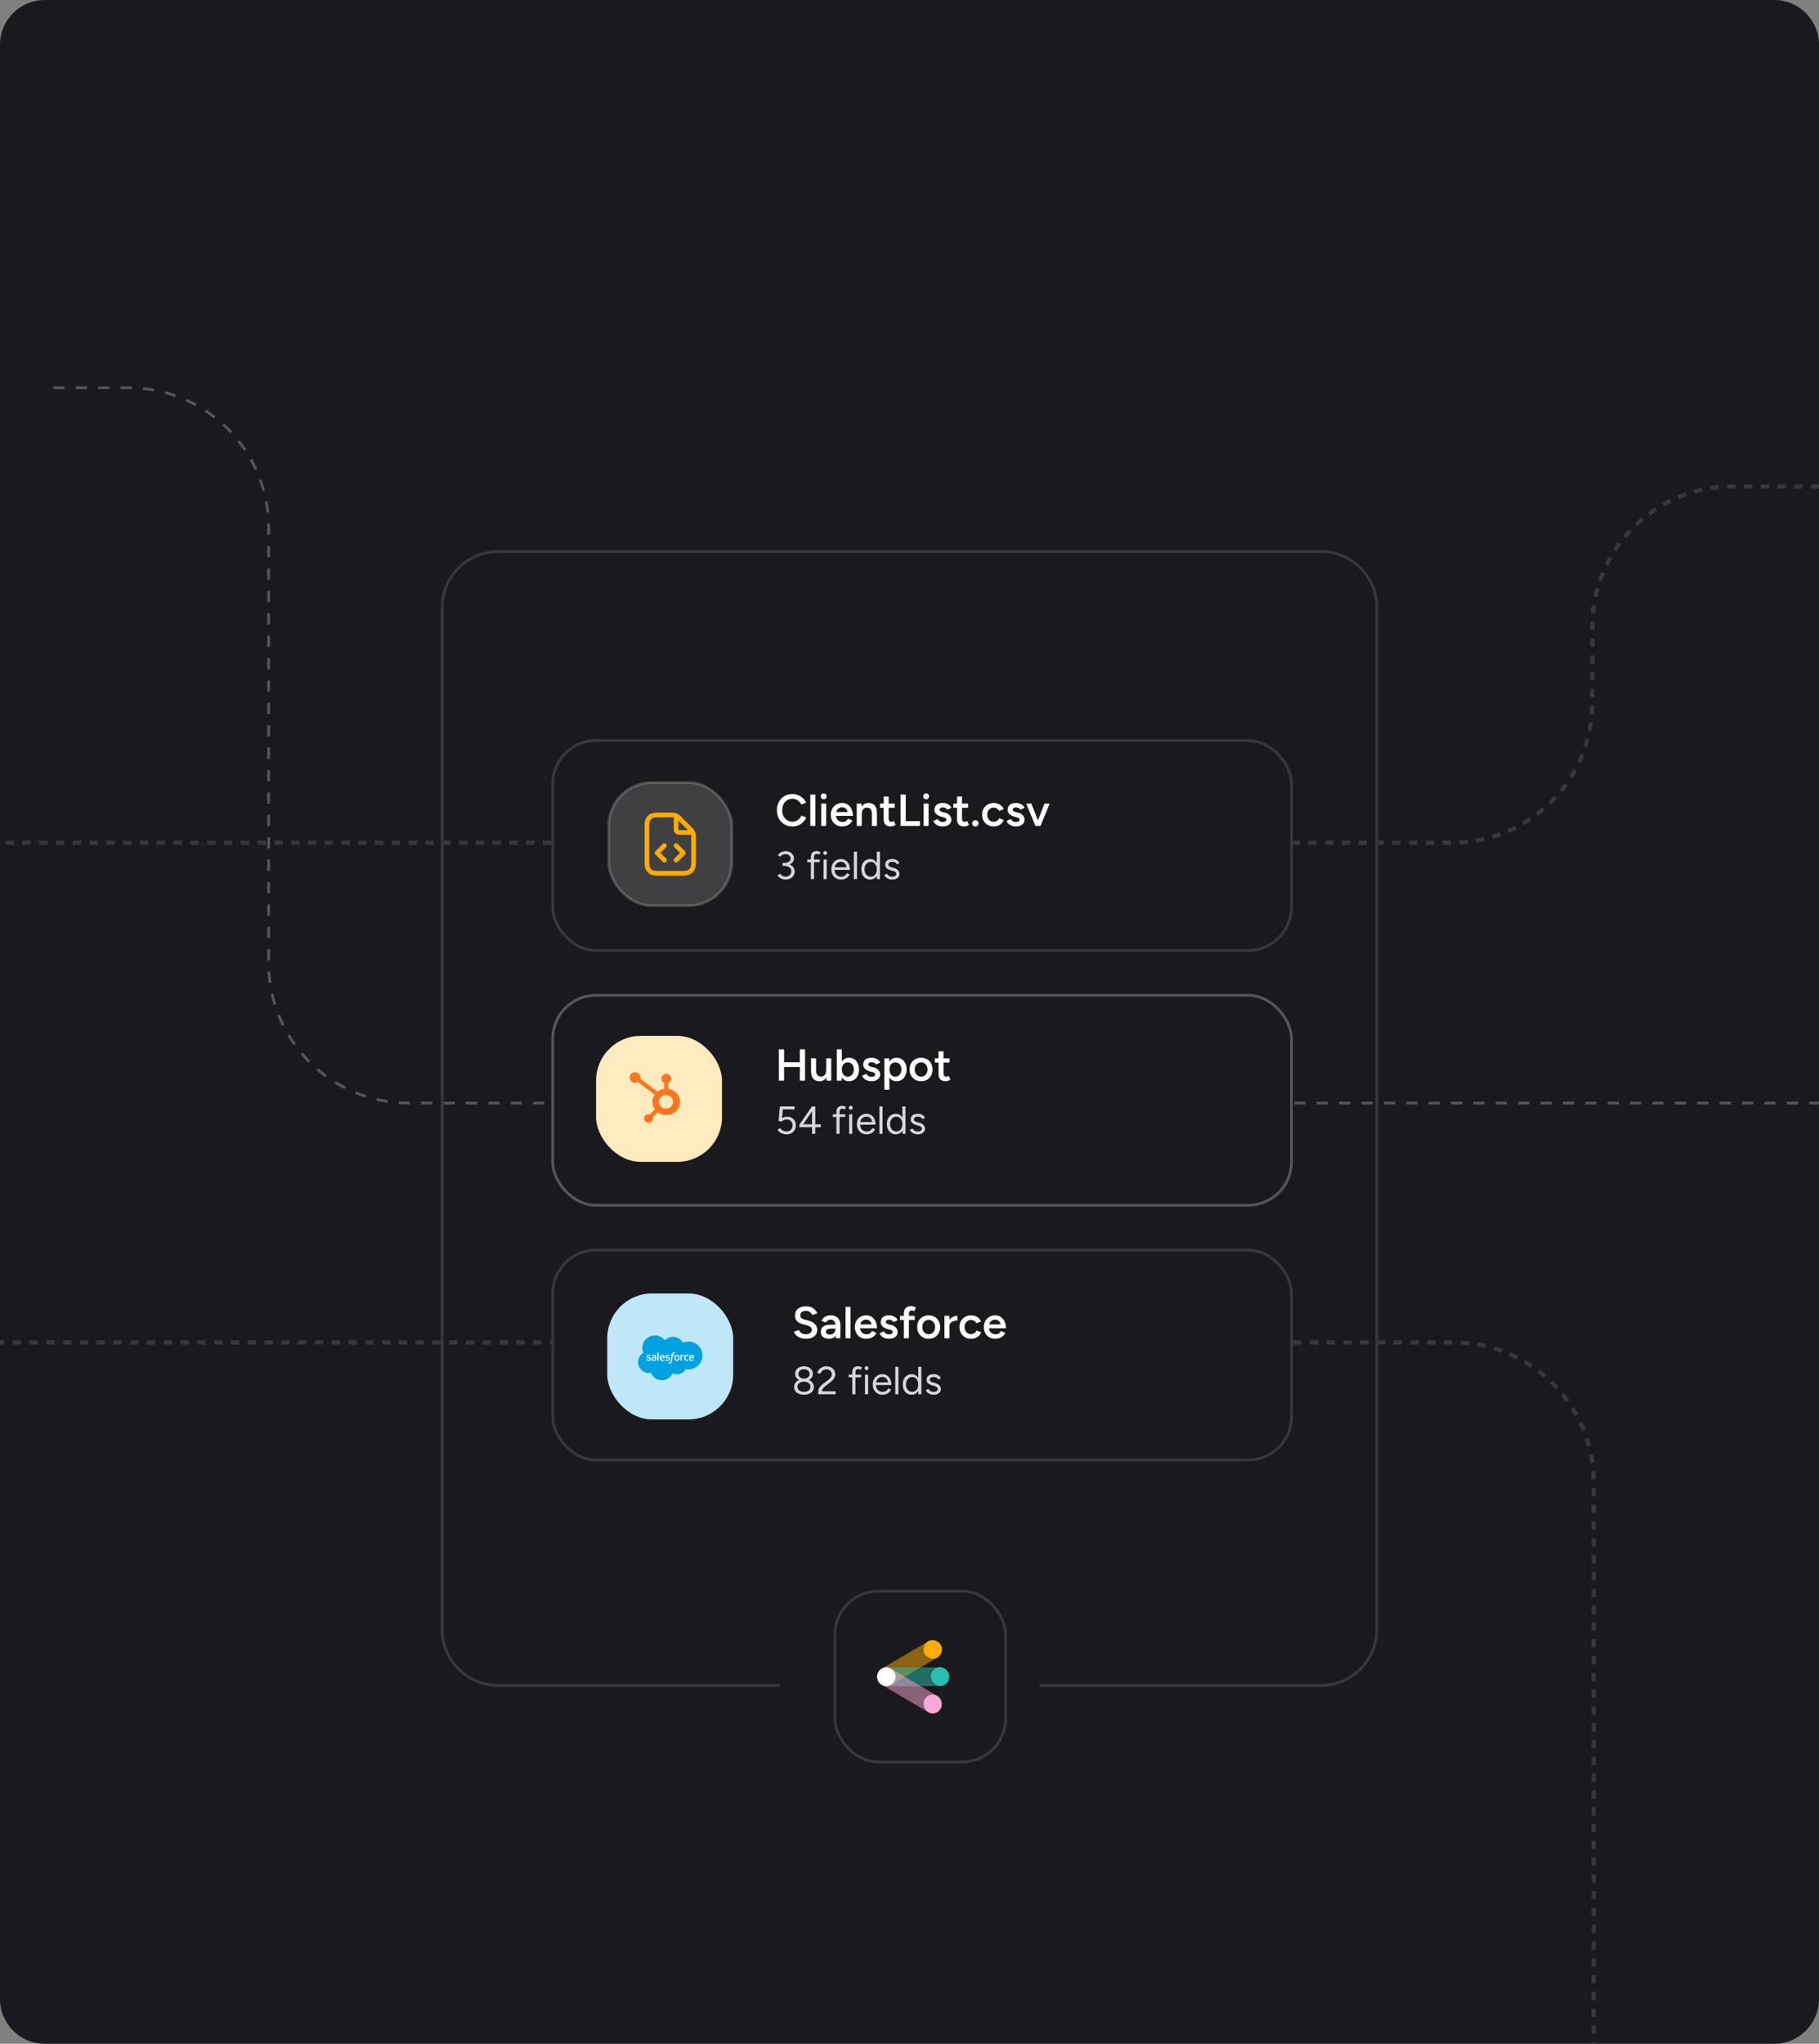 <svg width="650" height="730" viewBox="0 0 650 730" fill="none" xmlns="http://www.w3.org/2000/svg">
<rect x="0" y="0" width="650" height="730" fill="#808080" stroke="none"/>
<g clip-path="url(#clip0_1169_1181)">
<path d="M0 16C0 7.163 7.163 0 16 0H634C642.837 0 650 7.163 650 16V714C650 722.837 642.837 730 634 730H16C7.163 730 0 722.837 0 714V16Z" fill="#1A1A1E"/>
<path d="M-1.5 479.5H197.5M462 479.5H519.5C547.114 479.5 569.5 501.886 569.5 529.5V733" stroke="#37373D" stroke-width="1.5" stroke-dasharray="3 3"/>
<path d="M2 301H197M461.5 301H519C546.614 301 569 278.614 569 251V223.75C569 196.136 591.386 173.75 619 173.75H663" stroke="#37373D" stroke-width="1.5" stroke-dasharray="3 3"/>
<path d="M650.5 394H146C118.386 394 96 371.614 96 344V188.5C96 160.886 73.614 138.5 46 138.5H15.5" stroke="#55555E" stroke-dasharray="4 4"/>
<rect x="298.34" y="568.341" width="61" height="61" rx="15.5" stroke="#37373D"/>
<path opacity="0.5" d="M313.883 600.571C312.977 598.971 313.514 596.926 315.084 596.003L331.647 586.261C333.217 585.338 335.224 585.886 336.131 587.485C337.037 589.085 336.499 591.13 334.929 592.053L318.367 601.795C316.797 602.718 314.789 602.17 313.883 600.571Z" fill="#FCAC04"/>
<rect width="6.597" height="6.657" rx="3.299" transform="matrix(0.862 -0.507 0.493 0.87 328.803 587.934)" fill="#FCAC04"/>
<path opacity="0.5" d="M313.44 598.897C313.44 597.05 314.91 595.552 316.723 595.552H335.847C337.66 595.552 339.13 597.05 339.13 598.897C339.13 600.743 337.66 602.241 335.847 602.241H316.723C314.91 602.241 313.44 600.743 313.44 598.897Z" fill="#2BBEAF"/>
<rect x="332.65" y="595.494" width="6.565" height="6.688" rx="3.283" fill="#2BBEAF"/>
<path opacity="0.5" d="M313.883 597.227C314.789 595.627 316.797 595.079 318.367 596.003L334.929 605.744C336.499 606.667 337.037 608.712 336.131 610.312C335.224 611.911 333.217 612.459 331.647 611.536L315.084 601.795C313.514 600.871 312.977 598.826 313.883 597.227Z" fill="#FDA7D9"/>
<rect width="6.596" height="6.657" rx="3.298" transform="matrix(0.862 0.507 -0.493 0.87 332.08 604.069)" fill="#FDA7D9"/>
<path d="M313.883 597.227C314.789 595.627 316.797 595.079 318.367 596.003C319.937 596.926 320.475 598.971 319.568 600.571C318.662 602.17 316.654 602.718 315.084 601.795C313.514 600.871 312.977 598.826 313.883 597.227Z" fill="white"/>
<path d="M371.389 602H472C483.046 602 492 593.046 492 582V217C492 205.954 483.046 197 472 197H178C166.954 197 158 205.954 158 217V582C158 593.046 166.954 602 178 602H278.611" stroke="#37373D"/>
<rect x="197.5" y="355.5" width="264" height="75" rx="15.5" fill="#1A1A1E" stroke="#55555E"/>
<rect x="213" y="370" width="45" height="45" rx="16" fill="#FDEABF"/>
<path d="M238.821 388.927V386.783C239.117 386.651 239.368 386.441 239.545 386.177C239.721 385.914 239.815 385.608 239.817 385.296V385.246C239.817 384.335 239.043 383.596 238.089 383.596H238.037C237.083 383.596 236.309 384.335 236.309 385.246V385.296C236.311 385.608 236.405 385.914 236.582 386.177C236.758 386.441 237.009 386.651 237.306 386.783V388.927C236.453 389.051 235.651 389.389 234.979 389.905L228.825 385.326C228.868 385.175 228.891 385.02 228.894 384.863C228.895 384.495 228.781 384.136 228.568 383.829C228.354 383.523 228.051 383.284 227.695 383.143C227.34 383.001 226.948 382.964 226.57 383.035C226.193 383.106 225.845 383.283 225.572 383.543C225.3 383.802 225.114 384.133 225.038 384.494C224.962 384.855 225 385.229 225.147 385.569C225.294 385.909 225.543 386.2 225.863 386.405C226.183 386.609 226.559 386.719 226.944 386.719C227.281 386.718 227.612 386.632 227.903 386.47L233.964 390.975C232.849 392.582 232.879 394.678 234.039 396.256L232.195 398.017C232.046 397.972 231.891 397.948 231.735 397.945C230.852 397.946 230.137 398.63 230.137 399.473C230.137 400.316 230.853 401 231.736 401C232.618 401 233.334 400.317 233.335 399.474C233.333 399.325 233.308 399.176 233.26 399.034L235.083 397.292C236.713 398.49 238.95 398.593 240.693 397.55C242.435 396.508 243.315 394.54 242.897 392.616C242.48 390.693 240.854 389.221 238.821 388.927V388.927ZM238.065 395.976C237.728 395.985 237.393 395.929 237.079 395.812C236.765 395.695 236.479 395.519 236.237 395.294C235.996 395.07 235.804 394.801 235.673 394.505C235.542 394.208 235.474 393.89 235.474 393.568C235.474 393.246 235.542 392.927 235.673 392.631C235.804 392.334 235.996 392.066 236.237 391.841C236.479 391.617 236.765 391.44 237.079 391.323C237.393 391.206 237.728 391.15 238.065 391.159C239.422 391.204 240.499 392.268 240.499 393.566C240.5 394.863 239.425 395.929 238.067 395.975" fill="#F8761F"/>
<path d="M281.06 405.168C280.668 405.168 280.267 405.112 279.856 405C279.455 404.879 279.072 404.697 278.708 404.454C278.353 404.211 278.059 403.899 277.826 403.516L278.778 402.97C279.105 403.381 279.459 403.679 279.842 403.866C280.225 404.053 280.621 404.146 281.032 404.146C281.676 404.146 282.199 403.95 282.6 403.558C283.011 403.157 283.216 402.634 283.216 401.99C283.216 401.355 283.02 400.837 282.628 400.436C282.236 400.035 281.723 399.834 281.088 399.834C280.743 399.834 280.402 399.913 280.066 400.072C279.73 400.221 279.469 400.408 279.282 400.632L278.218 400.38L278.694 395.2H283.916V396.264H279.744L279.45 399.386C279.711 399.227 280.001 399.101 280.318 399.008C280.635 398.915 280.957 398.868 281.284 398.868C281.881 398.868 282.413 398.999 282.88 399.26C283.347 399.521 283.715 399.885 283.986 400.352C284.257 400.819 284.392 401.355 284.392 401.962C284.392 402.597 284.247 403.157 283.958 403.642C283.678 404.118 283.286 404.491 282.782 404.762C282.287 405.033 281.713 405.168 281.06 405.168ZM290.177 405V402.62H285.655V401.71L290.121 395.2H291.325V401.57H293.327V402.62H291.325V405H290.177ZM287.013 401.57H290.177V396.922L287.013 401.57ZM298.887 405V397.202C298.887 396.474 299.055 395.928 299.391 395.564C299.736 395.191 300.259 395.004 300.959 395.004C301.146 395.004 301.356 395.037 301.589 395.102C301.822 395.167 302.07 395.261 302.331 395.382L301.911 396.264C301.696 396.18 301.514 396.115 301.365 396.068C301.216 396.021 301.09 395.998 300.987 395.998C300.66 395.998 300.413 396.105 300.245 396.32C300.086 396.525 300.007 396.847 300.007 397.286V405H298.887ZM297.599 398.966V398H302.037V398.966H297.599ZM303.425 405V398H304.545V405H303.425ZM303.999 396.376C303.812 396.376 303.649 396.306 303.509 396.166C303.369 396.026 303.299 395.863 303.299 395.676C303.299 395.48 303.369 395.317 303.509 395.186C303.649 395.046 303.812 394.976 303.999 394.976C304.195 394.976 304.358 395.046 304.489 395.186C304.629 395.317 304.699 395.48 304.699 395.676C304.699 395.863 304.629 396.026 304.489 396.166C304.358 396.306 304.195 396.376 303.999 396.376ZM309.675 405.168C308.994 405.168 308.392 405.014 307.869 404.706C307.346 404.389 306.936 403.955 306.637 403.404C306.348 402.853 306.203 402.219 306.203 401.5C306.203 400.781 306.348 400.147 306.637 399.596C306.936 399.045 307.342 398.616 307.855 398.308C308.378 397.991 308.975 397.832 309.647 397.832C310.3 397.832 310.865 397.995 311.341 398.322C311.817 398.639 312.186 399.087 312.447 399.666C312.708 400.245 312.839 400.926 312.839 401.71H307.057L307.337 401.472C307.337 402.032 307.435 402.513 307.631 402.914C307.836 403.315 308.121 403.623 308.485 403.838C308.849 404.043 309.264 404.146 309.731 404.146C310.226 404.146 310.641 404.029 310.977 403.796C311.322 403.563 311.588 403.255 311.775 402.872L312.741 403.362C312.564 403.726 312.326 404.043 312.027 404.314C311.738 404.585 311.392 404.795 310.991 404.944C310.599 405.093 310.16 405.168 309.675 405.168ZM307.407 400.996L307.113 400.772H311.943L311.649 401.01C311.649 400.562 311.56 400.175 311.383 399.848C311.206 399.521 310.968 399.269 310.669 399.092C310.37 398.915 310.025 398.826 309.633 398.826C309.25 398.826 308.886 398.915 308.541 399.092C308.205 399.269 307.93 399.521 307.715 399.848C307.51 400.165 307.407 400.548 307.407 400.996ZM314.251 405V395.2H315.371V405H314.251ZM322.508 405L322.452 403.698V395.2H323.572V405H322.508ZM320.086 405.168C319.46 405.168 318.91 405.014 318.434 404.706C317.958 404.398 317.584 403.969 317.314 403.418C317.052 402.858 316.922 402.219 316.922 401.5C316.922 400.772 317.052 400.133 317.314 399.582C317.584 399.031 317.958 398.602 318.434 398.294C318.91 397.986 319.46 397.832 320.086 397.832C320.674 397.832 321.187 397.986 321.626 398.294C322.074 398.602 322.419 399.031 322.662 399.582C322.904 400.133 323.026 400.772 323.026 401.5C323.026 402.219 322.904 402.858 322.662 403.418C322.419 403.969 322.074 404.398 321.626 404.706C321.187 405.014 320.674 405.168 320.086 405.168ZM320.338 404.146C320.748 404.146 321.112 404.034 321.43 403.81C321.747 403.586 321.994 403.273 322.172 402.872C322.358 402.471 322.452 402.013 322.452 401.5C322.452 400.987 322.358 400.529 322.172 400.128C321.994 399.727 321.747 399.414 321.43 399.19C321.112 398.966 320.744 398.854 320.324 398.854C319.885 398.854 319.493 398.966 319.148 399.19C318.812 399.414 318.546 399.727 318.35 400.128C318.154 400.529 318.056 400.987 318.056 401.5C318.056 402.013 318.154 402.471 318.35 402.872C318.546 403.273 318.816 403.586 319.162 403.81C319.507 404.034 319.899 404.146 320.338 404.146ZM327.981 405.168C327.467 405.168 327.019 405.093 326.637 404.944C326.254 404.785 325.932 404.58 325.671 404.328C325.419 404.076 325.237 403.801 325.125 403.502L326.105 403.096C326.263 403.413 326.501 403.67 326.819 403.866C327.136 404.062 327.486 404.16 327.869 404.16C328.307 404.16 328.676 404.076 328.975 403.908C329.273 403.731 329.423 403.483 329.423 403.166C329.423 402.877 329.311 402.643 329.087 402.466C328.872 402.289 328.55 402.144 328.121 402.032L327.449 401.85C326.814 401.682 326.319 401.43 325.965 401.094C325.61 400.749 325.433 400.361 325.433 399.932C325.433 399.269 325.647 398.756 326.077 398.392C326.515 398.019 327.164 397.832 328.023 397.832C328.433 397.832 328.807 397.893 329.143 398.014C329.479 398.135 329.768 398.308 330.011 398.532C330.253 398.747 330.431 399.003 330.543 399.302L329.563 399.736C329.441 399.419 329.241 399.19 328.961 399.05C328.681 398.91 328.34 398.84 327.939 398.84C327.509 398.84 327.173 398.933 326.931 399.12C326.688 399.297 326.567 399.549 326.567 399.876C326.567 400.063 326.665 400.24 326.861 400.408C327.066 400.567 327.365 400.697 327.757 400.8L328.457 400.982C328.914 401.094 329.297 401.262 329.605 401.486C329.913 401.701 330.146 401.948 330.305 402.228C330.463 402.508 330.543 402.807 330.543 403.124C330.543 403.544 330.431 403.908 330.207 404.216C329.983 404.524 329.679 404.762 329.297 404.93C328.914 405.089 328.475 405.168 327.981 405.168Z" fill="#D7D7DB"/>
<path d="M285.816 386V374.8H287.672V386H285.816ZM278.328 386V374.8H280.184V386H278.328ZM279.784 381.104V379.408H286.568V381.104H279.784ZM295.352 386L295.256 384.528V378H297.032V386H295.352ZM289.816 382.096V378H291.608V382.096H289.816ZM291.608 382.096C291.608 382.725 291.683 383.216 291.832 383.568C291.981 383.92 292.184 384.165 292.44 384.304C292.707 384.443 293.011 384.512 293.352 384.512C293.96 384.523 294.429 384.325 294.76 383.92C295.091 383.515 295.256 382.933 295.256 382.176H295.928C295.928 383.019 295.8 383.744 295.544 384.352C295.299 384.949 294.947 385.408 294.488 385.728C294.04 386.037 293.496 386.192 292.856 386.192C292.227 386.192 291.683 386.064 291.224 385.808C290.776 385.552 290.429 385.152 290.184 384.608C289.939 384.064 289.816 383.365 289.816 382.512V382.096H291.608ZM299.023 386V374.8H300.815V384.512L300.719 386H299.023ZM303.343 386.192C302.671 386.192 302.09 386.021 301.599 385.68C301.119 385.328 300.751 384.837 300.495 384.208C300.239 383.579 300.111 382.843 300.111 382C300.111 381.147 300.239 380.411 300.495 379.792C300.751 379.163 301.119 378.677 301.599 378.336C302.09 377.984 302.671 377.808 303.343 377.808C304.069 377.808 304.698 377.984 305.231 378.336C305.775 378.677 306.197 379.163 306.495 379.792C306.805 380.411 306.959 381.147 306.959 382C306.959 382.843 306.805 383.579 306.495 384.208C306.197 384.837 305.775 385.328 305.231 385.68C304.698 386.021 304.069 386.192 303.343 386.192ZM302.895 384.56C303.322 384.56 303.701 384.453 304.031 384.24C304.362 384.016 304.623 383.712 304.815 383.328C305.018 382.944 305.119 382.501 305.119 382C305.119 381.499 305.023 381.056 304.831 380.672C304.65 380.288 304.394 379.989 304.063 379.776C303.733 379.563 303.349 379.456 302.911 379.456C302.506 379.456 302.143 379.563 301.823 379.776C301.503 379.989 301.253 380.288 301.071 380.672C300.901 381.056 300.815 381.499 300.815 382C300.815 382.501 300.901 382.944 301.071 383.328C301.253 383.712 301.498 384.016 301.807 384.24C302.127 384.453 302.49 384.56 302.895 384.56ZM311.404 386.192C310.871 386.192 310.38 386.112 309.932 385.952C309.484 385.792 309.1 385.568 308.78 385.28C308.46 384.981 308.215 384.635 308.044 384.24L309.596 383.552C309.756 383.851 309.991 384.101 310.3 384.304C310.62 384.507 310.972 384.608 311.356 384.608C311.772 384.608 312.103 384.539 312.348 384.4C312.604 384.251 312.732 384.048 312.732 383.792C312.732 383.547 312.636 383.36 312.444 383.232C312.252 383.093 311.98 382.981 311.628 382.896L310.876 382.688C310.119 382.496 309.527 382.192 309.1 381.776C308.673 381.349 308.46 380.864 308.46 380.32C308.46 379.52 308.716 378.901 309.228 378.464C309.751 378.027 310.497 377.808 311.468 377.808C311.959 377.808 312.407 377.883 312.812 378.032C313.228 378.171 313.585 378.373 313.884 378.64C314.183 378.896 314.391 379.2 314.508 379.552L313.02 380.224C312.913 379.957 312.711 379.755 312.412 379.616C312.113 379.467 311.783 379.392 311.42 379.392C311.057 379.392 310.775 379.472 310.572 379.632C310.369 379.781 310.268 379.995 310.268 380.272C310.268 380.432 310.359 380.581 310.54 380.72C310.721 380.848 310.983 380.955 311.324 381.04L312.268 381.264C312.791 381.392 313.217 381.595 313.548 381.872C313.879 382.139 314.124 382.443 314.284 382.784C314.444 383.115 314.524 383.451 314.524 383.792C314.524 384.272 314.385 384.693 314.108 385.056C313.841 385.419 313.473 385.701 313.004 385.904C312.535 386.096 312.001 386.192 311.404 386.192ZM316.025 389.2V378H317.705L317.817 379.472V389.2H316.025ZM320.345 386.192C319.673 386.192 319.092 386.021 318.601 385.68C318.121 385.328 317.753 384.837 317.497 384.208C317.241 383.579 317.113 382.843 317.113 382C317.113 381.147 317.241 380.411 317.497 379.792C317.753 379.163 318.121 378.677 318.601 378.336C319.092 377.984 319.673 377.808 320.345 377.808C321.07 377.808 321.7 377.984 322.233 378.336C322.777 378.677 323.198 379.163 323.497 379.792C323.806 380.411 323.961 381.147 323.961 382C323.961 382.843 323.806 383.579 323.497 384.208C323.198 384.837 322.777 385.328 322.233 385.68C321.7 386.021 321.07 386.192 320.345 386.192ZM319.897 384.56C320.324 384.56 320.702 384.453 321.033 384.24C321.364 384.016 321.625 383.712 321.817 383.328C322.02 382.944 322.121 382.501 322.121 382C322.121 381.499 322.025 381.056 321.833 380.672C321.652 380.288 321.396 379.989 321.065 379.776C320.734 379.563 320.35 379.456 319.913 379.456C319.508 379.456 319.145 379.563 318.825 379.776C318.505 379.989 318.254 380.288 318.073 380.672C317.902 381.056 317.817 381.499 317.817 382C317.817 382.501 317.902 382.944 318.073 383.328C318.254 383.712 318.5 384.016 318.809 384.24C319.129 384.453 319.492 384.56 319.897 384.56ZM329.172 386.192C328.372 386.192 327.657 386.016 327.028 385.664C326.409 385.301 325.924 384.805 325.572 384.176C325.22 383.547 325.044 382.821 325.044 382C325.044 381.179 325.215 380.453 325.556 379.824C325.908 379.195 326.393 378.704 327.012 378.352C327.631 377.989 328.34 377.808 329.14 377.808C329.94 377.808 330.649 377.989 331.268 378.352C331.887 378.704 332.367 379.195 332.708 379.824C333.06 380.453 333.236 381.179 333.236 382C333.236 382.821 333.065 383.547 332.724 384.176C332.383 384.805 331.903 385.301 331.284 385.664C330.665 386.016 329.961 386.192 329.172 386.192ZM329.172 384.544C329.609 384.544 329.999 384.437 330.34 384.224C330.681 384 330.948 383.701 331.14 383.328C331.332 382.944 331.428 382.501 331.428 382C331.428 381.499 331.327 381.061 331.124 380.688C330.932 380.304 330.665 380.005 330.324 379.792C329.983 379.568 329.588 379.456 329.14 379.456C328.692 379.456 328.297 379.563 327.956 379.776C327.615 379.989 327.348 380.288 327.156 380.672C326.964 381.056 326.868 381.499 326.868 382C326.868 382.501 326.964 382.944 327.156 383.328C327.359 383.701 327.631 384 327.972 384.224C328.324 384.437 328.724 384.544 329.172 384.544ZM337.973 386.192C337.13 386.192 336.485 385.984 336.037 385.568C335.6 385.141 335.381 384.533 335.381 383.744V375.504H337.157V383.408C337.157 383.781 337.242 384.064 337.413 384.256C337.594 384.448 337.856 384.544 338.197 384.544C338.304 384.544 338.421 384.523 338.549 384.48C338.677 384.437 338.821 384.357 338.981 384.24L339.637 385.6C339.36 385.792 339.082 385.936 338.805 386.032C338.528 386.139 338.25 386.192 337.973 386.192ZM334.053 379.536V378H339.317V379.536H334.053Z" fill="white"/>
<rect x="197.5" y="264.5" width="264" height="75" rx="15.5" fill="#1A1A1E" stroke="#37373D"/>
<rect opacity="0.2" x="217.5" y="279.5" width="44" height="44" rx="15.5" fill="#D7D7DB" stroke="#F5F5F5"/>
<path d="M241.583 291.364V295.667C241.583 296.25 241.583 296.542 241.697 296.765C241.797 296.961 241.956 297.12 242.152 297.22C242.375 297.333 242.667 297.333 243.25 297.333H247.553M241.583 307.229L244.188 304.625L241.583 302.021M237.417 302.021L234.813 304.625L237.417 307.229M247.833 299.404V306.917C247.833 308.667 247.833 309.542 247.493 310.21C247.193 310.798 246.715 311.276 246.127 311.576C245.459 311.917 244.584 311.917 242.833 311.917H236.167C234.417 311.917 233.542 311.917 232.873 311.576C232.285 311.276 231.807 310.798 231.507 310.21C231.167 309.542 231.167 308.667 231.167 306.917V296.083C231.167 294.333 231.167 293.458 231.507 292.79C231.807 292.202 232.285 291.723 232.873 291.424C233.542 291.083 234.417 291.083 236.167 291.083H239.512C240.277 291.083 240.659 291.083 241.019 291.17C241.337 291.246 241.642 291.372 241.922 291.544C242.237 291.737 242.507 292.007 243.048 292.548L246.369 295.869C246.909 296.409 247.18 296.679 247.373 296.995C247.544 297.274 247.671 297.579 247.747 297.898C247.833 298.258 247.833 298.64 247.833 299.404Z" stroke="#FCAC04" stroke-width="1.667" stroke-linecap="round" stroke-linejoin="round"/>
<path d="M280.766 314.168C280.29 314.168 279.856 314.098 279.464 313.958C279.081 313.809 278.75 313.617 278.47 313.384C278.199 313.151 277.985 312.903 277.826 312.642L278.806 312.096C278.909 312.227 279.035 312.376 279.184 312.544C279.343 312.703 279.543 312.838 279.786 312.95C280.029 313.062 280.327 313.118 280.682 313.118C281.317 313.118 281.825 312.936 282.208 312.572C282.591 312.208 282.782 311.751 282.782 311.2C282.782 310.78 282.665 310.425 282.432 310.136C282.208 309.847 281.881 309.627 281.452 309.478C281.023 309.329 280.509 309.254 279.912 309.254H279.646V308.33H279.884C280.472 308.33 281.013 308.395 281.508 308.526C282.003 308.657 282.432 308.848 282.796 309.1C283.169 309.352 283.454 309.66 283.65 310.024C283.855 310.388 283.958 310.808 283.958 311.284C283.958 311.863 283.813 312.371 283.524 312.81C283.244 313.239 282.861 313.575 282.376 313.818C281.891 314.051 281.354 314.168 280.766 314.168ZM279.646 309.156V308.246H279.912C280.715 308.246 281.349 308.111 281.816 307.84C282.292 307.56 282.53 307.163 282.53 306.65C282.53 306.37 282.455 306.113 282.306 305.88C282.157 305.637 281.937 305.446 281.648 305.306C281.368 305.157 281.041 305.082 280.668 305.082C280.416 305.082 280.178 305.119 279.954 305.194C279.739 305.259 279.539 305.362 279.352 305.502C279.175 305.633 279.011 305.801 278.862 306.006L277.938 305.474C278.115 305.185 278.339 304.933 278.61 304.718C278.89 304.503 279.207 304.335 279.562 304.214C279.917 304.093 280.304 304.032 280.724 304.032C281.293 304.032 281.802 304.144 282.25 304.368C282.707 304.592 283.067 304.9 283.328 305.292C283.589 305.675 283.72 306.109 283.72 306.594C283.72 307.005 283.622 307.369 283.426 307.686C283.23 308.003 282.955 308.274 282.6 308.498C282.255 308.722 281.849 308.89 281.382 309.002C280.925 309.105 280.425 309.156 279.884 309.156H279.646ZM289.754 314V306.202C289.754 305.474 289.922 304.928 290.258 304.564C290.604 304.191 291.126 304.004 291.826 304.004C292.013 304.004 292.223 304.037 292.456 304.102C292.69 304.167 292.937 304.261 293.198 304.382L292.778 305.264C292.564 305.18 292.382 305.115 292.232 305.068C292.083 305.021 291.957 304.998 291.854 304.998C291.528 304.998 291.28 305.105 291.112 305.32C290.954 305.525 290.874 305.847 290.874 306.286V314H289.754ZM288.466 307.966V307H292.904V307.966H288.466ZM294.292 314V307H295.412V314H294.292ZM294.866 305.376C294.68 305.376 294.516 305.306 294.376 305.166C294.236 305.026 294.166 304.863 294.166 304.676C294.166 304.48 294.236 304.317 294.376 304.186C294.516 304.046 294.68 303.976 294.866 303.976C295.062 303.976 295.226 304.046 295.356 304.186C295.496 304.317 295.566 304.48 295.566 304.676C295.566 304.863 295.496 305.026 295.356 305.166C295.226 305.306 295.062 305.376 294.866 305.376ZM300.542 314.168C299.861 314.168 299.259 314.014 298.736 313.706C298.213 313.389 297.803 312.955 297.504 312.404C297.215 311.853 297.07 311.219 297.07 310.5C297.07 309.781 297.215 309.147 297.504 308.596C297.803 308.045 298.209 307.616 298.722 307.308C299.245 306.991 299.842 306.832 300.514 306.832C301.167 306.832 301.732 306.995 302.208 307.322C302.684 307.639 303.053 308.087 303.314 308.666C303.575 309.245 303.706 309.926 303.706 310.71H297.924L298.204 310.472C298.204 311.032 298.302 311.513 298.498 311.914C298.703 312.315 298.988 312.623 299.352 312.838C299.716 313.043 300.131 313.146 300.598 313.146C301.093 313.146 301.508 313.029 301.844 312.796C302.189 312.563 302.455 312.255 302.642 311.872L303.608 312.362C303.431 312.726 303.193 313.043 302.894 313.314C302.605 313.585 302.259 313.795 301.858 313.944C301.466 314.093 301.027 314.168 300.542 314.168ZM298.274 309.996L297.98 309.772H302.81L302.516 310.01C302.516 309.562 302.427 309.175 302.25 308.848C302.073 308.521 301.835 308.269 301.536 308.092C301.237 307.915 300.892 307.826 300.5 307.826C300.117 307.826 299.753 307.915 299.408 308.092C299.072 308.269 298.797 308.521 298.582 308.848C298.377 309.165 298.274 309.548 298.274 309.996ZM305.119 314V304.2H306.239V314H305.119ZM313.375 314L313.319 312.698V304.2H314.439V314H313.375ZM310.953 314.168C310.328 314.168 309.777 314.014 309.301 313.706C308.825 313.398 308.452 312.969 308.181 312.418C307.92 311.858 307.789 311.219 307.789 310.5C307.789 309.772 307.92 309.133 308.181 308.582C308.452 308.031 308.825 307.602 309.301 307.294C309.777 306.986 310.328 306.832 310.953 306.832C311.541 306.832 312.054 306.986 312.493 307.294C312.941 307.602 313.286 308.031 313.529 308.582C313.772 309.133 313.893 309.772 313.893 310.5C313.893 311.219 313.772 311.858 313.529 312.418C313.286 312.969 312.941 313.398 312.493 313.706C312.054 314.014 311.541 314.168 310.953 314.168ZM311.205 313.146C311.616 313.146 311.98 313.034 312.297 312.81C312.614 312.586 312.862 312.273 313.039 311.872C313.226 311.471 313.319 311.013 313.319 310.5C313.319 309.987 313.226 309.529 313.039 309.128C312.862 308.727 312.614 308.414 312.297 308.19C311.98 307.966 311.611 307.854 311.191 307.854C310.752 307.854 310.36 307.966 310.015 308.19C309.679 308.414 309.413 308.727 309.217 309.128C309.021 309.529 308.923 309.987 308.923 310.5C308.923 311.013 309.021 311.471 309.217 311.872C309.413 312.273 309.684 312.586 310.029 312.81C310.374 313.034 310.766 313.146 311.205 313.146ZM318.848 314.168C318.335 314.168 317.887 314.093 317.504 313.944C317.121 313.785 316.799 313.58 316.538 313.328C316.286 313.076 316.104 312.801 315.992 312.502L316.972 312.096C317.131 312.413 317.369 312.67 317.686 312.866C318.003 313.062 318.353 313.16 318.736 313.16C319.175 313.16 319.543 313.076 319.842 312.908C320.141 312.731 320.29 312.483 320.29 312.166C320.29 311.877 320.178 311.643 319.954 311.466C319.739 311.289 319.417 311.144 318.988 311.032L318.316 310.85C317.681 310.682 317.187 310.43 316.832 310.094C316.477 309.749 316.3 309.361 316.3 308.932C316.3 308.269 316.515 307.756 316.944 307.392C317.383 307.019 318.031 306.832 318.89 306.832C319.301 306.832 319.674 306.893 320.01 307.014C320.346 307.135 320.635 307.308 320.878 307.532C321.121 307.747 321.298 308.003 321.41 308.302L320.43 308.736C320.309 308.419 320.108 308.19 319.828 308.05C319.548 307.91 319.207 307.84 318.806 307.84C318.377 307.84 318.041 307.933 317.798 308.12C317.555 308.297 317.434 308.549 317.434 308.876C317.434 309.063 317.532 309.24 317.728 309.408C317.933 309.567 318.232 309.697 318.624 309.8L319.324 309.982C319.781 310.094 320.164 310.262 320.472 310.486C320.78 310.701 321.013 310.948 321.172 311.228C321.331 311.508 321.41 311.807 321.41 312.124C321.41 312.544 321.298 312.908 321.074 313.216C320.85 313.524 320.547 313.762 320.164 313.93C319.781 314.089 319.343 314.168 318.848 314.168Z" fill="#D7D7DB"/>
<path d="M283.176 295.192C282.099 295.192 281.139 294.947 280.296 294.456C279.464 293.955 278.808 293.272 278.328 292.408C277.859 291.533 277.624 290.531 277.624 289.4C277.624 288.269 277.859 287.272 278.328 286.408C278.808 285.533 279.464 284.851 280.296 284.36C281.128 283.859 282.083 283.608 283.16 283.608C283.885 283.608 284.568 283.741 285.208 284.008C285.848 284.264 286.413 284.621 286.904 285.08C287.405 285.539 287.789 286.072 288.056 286.68L286.36 287.368C286.168 286.963 285.907 286.605 285.576 286.296C285.256 285.976 284.888 285.731 284.472 285.56C284.056 285.389 283.619 285.304 283.16 285.304C282.456 285.304 281.827 285.48 281.272 285.832C280.728 286.184 280.296 286.669 279.976 287.288C279.667 287.896 279.512 288.6 279.512 289.4C279.512 290.2 279.667 290.909 279.976 291.528C280.296 292.147 280.733 292.632 281.288 292.984C281.853 293.336 282.493 293.512 283.208 293.512C283.677 293.512 284.115 293.421 284.52 293.24C284.936 293.048 285.304 292.787 285.624 292.456C285.955 292.125 286.216 291.741 286.408 291.304L288.104 291.992C287.837 292.621 287.459 293.181 286.968 293.672C286.477 294.152 285.907 294.525 285.256 294.792C284.605 295.059 283.912 295.192 283.176 295.192ZM289.555 295V283.8H291.347V295H289.555ZM293.448 295V287H295.224V295H293.448ZM294.344 285.48C294.056 285.48 293.805 285.379 293.592 285.176C293.389 284.963 293.288 284.712 293.288 284.424C293.288 284.136 293.389 283.891 293.592 283.688C293.805 283.485 294.056 283.384 294.344 283.384C294.632 283.384 294.877 283.485 295.08 283.688C295.293 283.891 295.4 284.136 295.4 284.424C295.4 284.712 295.293 284.963 295.08 285.176C294.877 285.379 294.632 285.48 294.344 285.48ZM300.904 295.192C300.125 295.192 299.432 295.016 298.824 294.664C298.226 294.301 297.752 293.805 297.4 293.176C297.058 292.547 296.888 291.821 296.888 291C296.888 290.179 297.064 289.453 297.416 288.824C297.768 288.195 298.248 287.704 298.856 287.352C299.474 286.989 300.178 286.808 300.968 286.808C301.682 286.808 302.328 286.995 302.904 287.368C303.48 287.731 303.933 288.259 304.264 288.952C304.605 289.645 304.776 290.472 304.776 291.432H298.488L298.728 291.208C298.728 291.699 298.834 292.125 299.048 292.488C299.261 292.84 299.544 293.112 299.896 293.304C300.248 293.496 300.637 293.592 301.064 293.592C301.554 293.592 301.96 293.485 302.28 293.272C302.6 293.048 302.85 292.76 303.032 292.408L304.616 293.08C304.392 293.507 304.104 293.88 303.752 294.2C303.41 294.52 303 294.765 302.52 294.936C302.05 295.107 301.512 295.192 300.904 295.192ZM298.84 290.28L298.584 290.056H303.096L302.856 290.28C302.856 289.843 302.76 289.485 302.568 289.208C302.376 288.92 302.13 288.707 301.832 288.568C301.544 288.419 301.24 288.344 300.92 288.344C300.6 288.344 300.28 288.419 299.96 288.568C299.64 288.707 299.373 288.92 299.16 289.208C298.946 289.485 298.84 289.843 298.84 290.28ZM306.148 295V287H307.828L307.94 288.472V295H306.148ZM311.572 295V290.904H313.364V295H311.572ZM311.572 290.904C311.572 290.264 311.498 289.773 311.348 289.432C311.21 289.08 311.007 288.835 310.74 288.696C310.484 288.557 310.18 288.488 309.828 288.488C309.231 288.477 308.767 288.675 308.436 289.08C308.106 289.485 307.94 290.067 307.94 290.824H307.268C307.268 289.981 307.391 289.261 307.636 288.664C307.882 288.056 308.234 287.597 308.692 287.288C309.151 286.968 309.695 286.808 310.324 286.808C310.964 286.808 311.508 286.936 311.956 287.192C312.415 287.448 312.762 287.848 312.996 288.392C313.242 288.925 313.364 289.624 313.364 290.488V290.904H311.572ZM318.364 295.192C317.521 295.192 316.876 294.984 316.428 294.568C315.99 294.141 315.772 293.533 315.772 292.744V284.504H317.548V292.408C317.548 292.781 317.633 293.064 317.804 293.256C317.985 293.448 318.246 293.544 318.588 293.544C318.694 293.544 318.812 293.523 318.94 293.48C319.068 293.437 319.212 293.357 319.372 293.24L320.028 294.6C319.75 294.792 319.473 294.936 319.196 295.032C318.918 295.139 318.641 295.192 318.364 295.192ZM314.444 288.536V287H319.708V288.536H314.444ZM321.797 295V283.8H323.653V293.304H328.725V295H321.797ZM330.057 295V287H331.833V295H330.057ZM330.953 285.48C330.665 285.48 330.414 285.379 330.201 285.176C329.998 284.963 329.897 284.712 329.897 284.424C329.897 284.136 329.998 283.891 330.201 283.688C330.414 283.485 330.665 283.384 330.953 283.384C331.241 283.384 331.486 283.485 331.689 283.688C331.902 283.891 332.009 284.136 332.009 284.424C332.009 284.712 331.902 284.963 331.689 285.176C331.486 285.379 331.241 285.48 330.953 285.48ZM336.857 295.192C336.324 295.192 335.833 295.112 335.385 294.952C334.937 294.792 334.553 294.568 334.233 294.28C333.913 293.981 333.668 293.635 333.497 293.24L335.049 292.552C335.209 292.851 335.444 293.101 335.753 293.304C336.073 293.507 336.425 293.608 336.809 293.608C337.225 293.608 337.556 293.539 337.801 293.4C338.057 293.251 338.185 293.048 338.185 292.792C338.185 292.547 338.089 292.36 337.897 292.232C337.705 292.093 337.433 291.981 337.081 291.896L336.329 291.688C335.572 291.496 334.98 291.192 334.553 290.776C334.126 290.349 333.913 289.864 333.913 289.32C333.913 288.52 334.169 287.901 334.681 287.464C335.204 287.027 335.95 286.808 336.921 286.808C337.412 286.808 337.86 286.883 338.265 287.032C338.681 287.171 339.038 287.373 339.337 287.64C339.636 287.896 339.844 288.2 339.961 288.552L338.473 289.224C338.366 288.957 338.164 288.755 337.865 288.616C337.566 288.467 337.236 288.392 336.873 288.392C336.51 288.392 336.228 288.472 336.025 288.632C335.822 288.781 335.721 288.995 335.721 289.272C335.721 289.432 335.812 289.581 335.993 289.72C336.174 289.848 336.436 289.955 336.777 290.04L337.721 290.264C338.244 290.392 338.67 290.595 339.001 290.872C339.332 291.139 339.577 291.443 339.737 291.784C339.897 292.115 339.977 292.451 339.977 292.792C339.977 293.272 339.838 293.693 339.561 294.056C339.294 294.419 338.926 294.701 338.457 294.904C337.988 295.096 337.454 295.192 336.857 295.192ZM344.582 295.192C343.74 295.192 343.094 294.984 342.646 294.568C342.209 294.141 341.99 293.533 341.99 292.744V284.504H343.766V292.408C343.766 292.781 343.852 293.064 344.022 293.256C344.204 293.448 344.465 293.544 344.806 293.544C344.913 293.544 345.03 293.523 345.158 293.48C345.286 293.437 345.43 293.357 345.59 293.24L346.246 294.6C345.969 294.792 345.692 294.936 345.414 295.032C345.137 295.139 344.86 295.192 344.582 295.192ZM340.662 288.536V287H345.926V288.536H340.662ZM348.544 295.224C348.234 295.224 347.968 295.117 347.743 294.904C347.53 294.68 347.424 294.413 347.424 294.104C347.424 293.795 347.53 293.528 347.743 293.304C347.968 293.08 348.234 292.968 348.544 292.968C348.853 292.968 349.12 293.08 349.344 293.304C349.568 293.528 349.68 293.795 349.68 294.104C349.68 294.413 349.568 294.68 349.344 294.904C349.12 295.117 348.853 295.224 348.544 295.224ZM355.142 295.192C354.321 295.192 353.596 295.016 352.966 294.664C352.337 294.301 351.841 293.805 351.478 293.176C351.126 292.547 350.95 291.821 350.95 291C350.95 290.179 351.126 289.453 351.478 288.824C351.841 288.195 352.332 287.704 352.95 287.352C353.58 286.989 354.3 286.808 355.11 286.808C355.9 286.808 356.614 287 357.254 287.384C357.894 287.757 358.369 288.296 358.678 289L357.014 289.64C356.844 289.288 356.582 289.005 356.23 288.792C355.878 288.579 355.478 288.472 355.03 288.472C354.593 288.472 354.204 288.584 353.862 288.808C353.521 289.021 353.254 289.32 353.062 289.704C352.87 290.077 352.774 290.509 352.774 291C352.774 291.491 352.87 291.928 353.062 292.312C353.265 292.685 353.537 292.984 353.878 293.208C354.23 293.421 354.625 293.528 355.062 293.528C355.51 293.528 355.91 293.416 356.262 293.192C356.614 292.957 356.876 292.643 357.046 292.248L358.71 292.888C358.401 293.613 357.926 294.179 357.286 294.584C356.657 294.989 355.942 295.192 355.142 295.192ZM363.013 295.192C362.48 295.192 361.989 295.112 361.541 294.952C361.093 294.792 360.709 294.568 360.389 294.28C360.069 293.981 359.824 293.635 359.653 293.24L361.205 292.552C361.365 292.851 361.6 293.101 361.909 293.304C362.229 293.507 362.581 293.608 362.965 293.608C363.381 293.608 363.712 293.539 363.957 293.4C364.213 293.251 364.341 293.048 364.341 292.792C364.341 292.547 364.245 292.36 364.053 292.232C363.861 292.093 363.589 291.981 363.237 291.896L362.485 291.688C361.728 291.496 361.136 291.192 360.709 290.776C360.283 290.349 360.069 289.864 360.069 289.32C360.069 288.52 360.325 287.901 360.837 287.464C361.36 287.027 362.107 286.808 363.077 286.808C363.568 286.808 364.016 286.883 364.421 287.032C364.837 287.171 365.195 287.373 365.493 287.64C365.792 287.896 366 288.2 366.117 288.552L364.629 289.224C364.523 288.957 364.32 288.755 364.021 288.616C363.723 288.467 363.392 288.392 363.029 288.392C362.667 288.392 362.384 288.472 362.181 288.632C361.979 288.781 361.877 288.995 361.877 289.272C361.877 289.432 361.968 289.581 362.149 289.72C362.331 289.848 362.592 289.955 362.933 290.04L363.877 290.264C364.4 290.392 364.827 290.595 365.157 290.872C365.488 291.139 365.733 291.443 365.893 291.784C366.053 292.115 366.133 292.451 366.133 292.792C366.133 293.272 365.995 293.693 365.717 294.056C365.451 294.419 365.083 294.701 364.613 294.904C364.144 295.096 363.611 295.192 363.013 295.192ZM370.131 295L373.251 287H375.107L371.811 295H370.131ZM370.003 295L366.691 287H368.531L371.667 295H370.003Z" fill="white"/>
<rect x="197.5" y="446.5" width="264" height="75" rx="15.5" fill="#1A1A1E" stroke="#37373D"/>
<rect x="217" y="462" width="45" height="45" rx="16" fill="#BFE7F7"/>
<path d="M237.567 478.749C238.31 477.985 239.345 477.501 240.487 477.501C242.009 477.501 243.328 478.345 244.036 479.594C244.646 479.321 245.328 479.172 246.044 479.172C248.788 479.172 251 481.396 251 484.139C251 486.882 248.779 489.106 246.044 489.106C245.709 489.106 245.381 489.07 245.071 489.009C244.452 490.108 243.266 490.855 241.903 490.855C241.337 490.855 240.797 490.723 240.319 490.495C239.691 491.963 238.221 493 236.513 493C234.735 493 233.213 491.884 232.628 490.309C232.369 490.362 232.105 490.389 231.841 490.388C229.717 490.388 228 488.665 228 486.529C228 485.108 228.77 483.856 229.92 483.188C229.682 482.652 229.549 482.054 229.549 481.421C229.541 478.987 231.549 477 234.009 477C234.698 476.999 235.377 477.156 235.995 477.46C236.612 477.763 237.15 478.205 237.567 478.749" fill="#00A1E0"/>
<path d="M231.008 485.774L231.103 485.512C231.121 485.467 231.147 485.485 231.164 485.494L231.242 485.548C231.511 485.729 231.763 485.729 231.841 485.729C232.041 485.729 232.171 485.62 232.171 485.467V485.458C232.171 485.296 231.98 485.233 231.754 485.16L231.702 485.142C231.399 485.051 231.068 484.916 231.068 484.519V484.51C231.068 484.131 231.364 483.859 231.789 483.859H231.832C232.084 483.859 232.319 483.932 232.492 484.049C232.51 484.058 232.527 484.076 232.518 484.103L232.423 484.365C232.405 484.41 232.362 484.383 232.362 484.383C232.205 484.292 231.971 484.229 231.771 484.229C231.589 484.229 231.476 484.329 231.476 484.464V484.473C231.476 484.626 231.676 484.698 231.902 484.771L231.945 484.78C232.249 484.879 232.57 485.015 232.57 485.403V485.412C232.57 485.828 232.284 486.08 231.823 486.08C231.598 486.08 231.381 486.044 231.146 485.918C231.103 485.891 231.059 485.873 231.016 485.836C231.007 485.818 230.99 485.809 231.007 485.773L231.008 485.774ZM237.78 485.774L237.876 485.512C237.893 485.467 237.927 485.485 237.937 485.494L238.015 485.548C238.284 485.729 238.536 485.729 238.614 485.729C238.814 485.729 238.943 485.62 238.943 485.467V485.458C238.943 485.296 238.752 485.233 238.527 485.16L238.475 485.142C238.171 485.051 237.841 484.916 237.841 484.519V484.51C237.841 484.131 238.136 483.859 238.561 483.859H238.605C238.856 483.859 239.091 483.932 239.264 484.049C239.282 484.058 239.299 484.076 239.29 484.103L239.195 484.365C239.178 484.41 239.134 484.383 239.134 484.383C238.978 484.292 238.743 484.229 238.544 484.229C238.361 484.229 238.248 484.329 238.248 484.464V484.473C238.248 484.626 238.448 484.698 238.674 484.771L238.717 484.78C239.021 484.879 239.343 485.015 239.343 485.403V485.412C239.343 485.828 239.056 486.08 238.596 486.08C238.37 486.08 238.153 486.044 237.919 485.918C237.875 485.891 237.832 485.873 237.788 485.836C237.788 485.818 237.771 485.809 237.78 485.773L237.78 485.774ZM242.798 484.536C242.833 484.672 242.859 484.816 242.859 484.97C242.859 485.123 242.842 485.268 242.798 485.403C242.763 485.539 242.703 485.656 242.624 485.752C242.544 485.852 242.443 485.932 242.329 485.987C242.208 486.041 242.069 486.068 241.912 486.068C241.756 486.068 241.617 486.041 241.496 485.987C241.374 485.933 241.279 485.851 241.2 485.752C241.122 485.653 241.062 485.535 241.026 485.403C240.991 485.271 240.965 485.123 240.965 484.97C240.965 484.816 240.983 484.672 241.026 484.536C241.061 484.401 241.122 484.284 241.2 484.187C241.281 484.087 241.382 484.007 241.496 483.953C241.627 483.893 241.769 483.862 241.912 483.862C242.069 483.862 242.208 483.889 242.329 483.953C242.45 484.007 242.546 484.088 242.624 484.187C242.703 484.287 242.763 484.404 242.798 484.536ZM242.408 484.961C242.408 484.726 242.364 484.545 242.286 484.419C242.208 484.293 242.078 484.229 241.913 484.229C241.739 484.229 241.618 484.293 241.54 484.419C241.461 484.545 241.418 484.726 241.418 484.961C241.418 485.196 241.461 485.376 241.54 485.512C241.618 485.638 241.739 485.701 241.913 485.701C242.087 485.701 242.208 485.638 242.286 485.512C242.373 485.385 242.408 485.196 242.408 484.961ZM245.976 485.638L246.072 485.909C246.08 485.945 246.054 485.954 246.054 485.954C245.906 486.017 245.707 486.053 245.507 486.053C245.172 486.053 244.917 485.954 244.743 485.755C244.57 485.556 244.483 485.285 244.483 484.951C244.483 484.798 244.5 484.653 244.544 484.518C244.587 484.383 244.648 484.265 244.735 484.169C244.822 484.068 244.928 483.988 245.047 483.934C245.185 483.874 245.332 483.843 245.482 483.844C245.577 483.844 245.673 483.85 245.768 483.862C245.855 483.88 245.976 483.907 246.029 483.934C246.037 483.934 246.063 483.952 246.054 483.979L245.959 484.25C245.942 484.295 245.916 484.277 245.916 484.277C245.785 484.232 245.664 484.214 245.507 484.214C245.317 484.214 245.172 484.277 245.082 484.412C244.986 484.539 244.934 484.711 244.934 484.945C244.934 485.198 244.995 485.379 245.099 485.496C245.203 485.613 245.351 485.667 245.541 485.667C245.619 485.667 245.689 485.658 245.75 485.649C245.81 485.64 245.871 485.622 245.932 485.595C245.924 485.613 245.958 485.604 245.975 485.64L245.976 485.638ZM247.947 484.455C248.034 484.762 247.99 485.024 247.982 485.042C247.982 485.078 247.947 485.078 247.947 485.078H246.636C246.644 485.286 246.688 485.427 246.792 485.53C246.888 485.629 247.035 485.692 247.244 485.692C247.556 485.692 247.686 485.629 247.782 485.593C247.782 485.593 247.817 485.584 247.834 485.62L247.921 485.873C247.938 485.918 247.921 485.926 247.912 485.936C247.834 485.981 247.635 486.071 247.252 486.071C247.07 486.071 246.905 486.044 246.775 485.99C246.645 485.936 246.532 485.864 246.446 485.765C246.359 485.666 246.298 485.548 246.255 485.422C246.211 485.287 246.194 485.143 246.194 484.989C246.194 484.836 246.211 484.691 246.255 484.556C246.289 484.42 246.35 484.303 246.428 484.207C246.507 484.111 246.611 484.026 246.732 483.972C246.854 483.909 247.001 483.882 247.166 483.882C247.305 483.882 247.435 483.909 247.54 483.963C247.618 483.999 247.705 484.062 247.791 484.161C247.835 484.198 247.913 484.333 247.948 484.46L247.947 484.455ZM246.644 484.744H247.573C247.564 484.618 247.538 484.509 247.486 484.419C247.408 484.292 247.295 484.22 247.122 484.22C246.948 484.22 246.826 484.292 246.748 484.419C246.696 484.5 246.67 484.608 246.644 484.744ZM237.467 484.455C237.554 484.762 237.511 485.024 237.511 485.042C237.511 485.078 237.476 485.078 237.476 485.078H236.165C236.174 485.286 236.217 485.427 236.321 485.53C236.417 485.629 236.564 485.692 236.773 485.692C237.085 485.692 237.215 485.629 237.311 485.593C237.311 485.593 237.346 485.584 237.363 485.62L237.45 485.873C237.467 485.918 237.45 485.926 237.441 485.936C237.363 485.981 237.164 486.071 236.782 486.071C236.599 486.071 236.434 486.044 236.304 485.99C236.174 485.936 236.061 485.864 235.975 485.765C235.888 485.666 235.827 485.548 235.784 485.422C235.74 485.287 235.723 485.143 235.723 484.989C235.723 484.836 235.74 484.691 235.784 484.556C235.819 484.42 235.879 484.303 235.958 484.207C236.036 484.111 236.14 484.026 236.261 483.972C236.383 483.909 236.531 483.882 236.696 483.882C236.834 483.882 236.965 483.909 237.069 483.963C237.147 483.999 237.234 484.062 237.321 484.161C237.355 484.198 237.442 484.333 237.468 484.46L237.467 484.455ZM236.165 484.744H237.103C237.094 484.618 237.068 484.509 237.016 484.419C236.937 484.292 236.825 484.22 236.651 484.22C236.477 484.22 236.356 484.292 236.278 484.419C236.217 484.5 236.191 484.608 236.165 484.744ZM233.864 484.672L234.081 484.698V484.645C234.081 484.464 234.046 484.374 233.976 484.319C233.907 484.265 233.794 484.229 233.655 484.229C233.655 484.229 233.334 484.229 233.082 484.364C233.074 484.373 233.065 484.373 233.065 484.373C233.065 484.373 233.03 484.382 233.021 484.355L232.926 484.094C232.909 484.057 232.934 484.04 232.934 484.04C233.056 483.94 233.334 483.886 233.334 483.886C233.43 483.868 233.586 483.85 233.681 483.85C233.942 483.85 234.141 483.913 234.28 484.04C234.42 484.166 234.489 484.365 234.489 484.645V485.89C234.489 485.89 234.489 485.926 234.463 485.935C234.463 485.935 234.411 485.953 234.367 485.962L234.038 486.026C233.908 486.053 233.777 486.062 233.638 486.062C233.508 486.062 233.395 486.053 233.291 486.026C233.187 485.998 233.1 485.962 233.022 485.908C232.952 485.854 232.892 485.782 232.848 485.692C232.805 485.611 232.787 485.502 232.787 485.385C232.787 485.267 232.813 485.159 232.857 485.069C232.9 484.978 232.97 484.906 233.048 484.843C233.126 484.781 233.222 484.744 233.317 484.708C233.421 484.681 233.525 484.663 233.638 484.663L233.864 484.672L233.864 484.672ZM233.343 485.629C233.343 485.629 233.464 485.728 233.725 485.71C233.916 485.701 234.081 485.665 234.081 485.665V485.042C234.081 485.042 233.916 485.015 233.725 485.015C233.456 485.015 233.343 485.114 233.343 485.114C233.265 485.168 233.23 485.258 233.23 485.376C233.229 485.439 233.244 485.501 233.273 485.556C233.282 485.574 233.291 485.592 233.343 485.629ZM244.412 483.976C244.404 484.013 244.334 484.202 244.317 484.265C244.308 484.292 244.291 484.301 244.265 484.301C244.265 484.301 244.187 484.283 244.117 484.283C244.059 484.285 244 484.294 243.944 484.31C243.883 484.328 243.831 484.364 243.779 484.409C243.727 484.455 243.692 484.527 243.666 484.608C243.64 484.689 243.623 484.825 243.623 484.969V485.98C243.623 486.007 243.605 486.025 243.58 486.025H243.232C243.206 486.025 243.189 486.007 243.189 485.98V483.95C243.189 483.923 243.206 483.905 243.224 483.905H243.559C243.585 483.905 243.594 483.923 243.594 483.95V484.113C243.646 484.04 243.733 483.977 243.811 483.941C243.889 483.905 243.985 483.878 244.146 483.887C244.233 483.896 244.346 483.914 244.363 483.923C244.398 483.932 244.415 483.942 244.406 483.977L244.412 483.976ZM241.191 483.037C241.199 483.037 241.226 483.056 241.217 483.082L241.113 483.371C241.104 483.389 241.095 483.407 241.051 483.389C241.043 483.389 241.026 483.38 240.982 483.371C240.956 483.362 240.912 483.362 240.878 483.362C240.826 483.362 240.782 483.371 240.739 483.38C240.695 483.39 240.661 483.417 240.626 483.453C240.591 483.489 240.556 483.534 240.53 483.597C240.479 483.741 240.461 483.895 240.461 483.904H240.878C240.912 483.904 240.921 483.922 240.921 483.949L240.869 484.229C240.861 484.274 240.826 484.265 240.826 484.265H240.392L240.114 486.008C240.079 486.189 240.044 486.342 240.001 486.468C239.958 486.594 239.906 486.684 239.827 486.775C239.758 486.856 239.68 486.919 239.584 486.946C239.497 486.982 239.384 487 239.263 487C239.202 487 239.142 487 239.072 486.982C239.03 486.975 238.989 486.963 238.951 486.946C238.933 486.937 238.925 486.919 238.933 486.892L239.029 486.612C239.046 486.576 239.072 486.594 239.072 486.594L239.142 486.621C239.176 486.63 239.211 486.63 239.246 486.63C239.307 486.63 239.359 486.621 239.402 486.603C239.454 486.585 239.489 486.549 239.523 486.504C239.558 486.458 239.584 486.395 239.619 486.314C239.651 486.204 239.677 486.093 239.697 485.98L239.992 484.273H239.706C239.671 484.273 239.662 484.255 239.662 484.228L239.714 483.948C239.723 483.903 239.757 483.912 239.757 483.912H240.053L240.07 483.822C240.113 483.551 240.2 483.343 240.331 483.208C240.461 483.072 240.652 483 240.886 483C240.955 483 241.016 483.009 241.068 483.018C241.103 483.009 241.146 483.018 241.19 483.036L241.191 483.037ZM235.339 485.972C235.339 485.999 235.322 486.017 235.304 486.017H234.957C234.931 486.017 234.923 485.999 234.923 485.972V483.074C234.923 483.056 234.94 483.029 234.957 483.029H235.304C235.33 483.029 235.339 483.047 235.339 483.074V485.972Z" fill="white"/>
<path d="M288.008 478.192C287.421 478.192 286.883 478.123 286.392 477.984C285.912 477.845 285.485 477.653 285.112 477.408C284.749 477.163 284.445 476.891 284.2 476.592C283.965 476.283 283.8 475.963 283.704 475.632L285.528 475.072C285.667 475.467 285.939 475.813 286.344 476.112C286.749 476.411 287.251 476.565 287.848 476.576C288.541 476.576 289.091 476.432 289.496 476.144C289.901 475.856 290.104 475.477 290.104 475.008C290.104 474.581 289.933 474.235 289.592 473.968C289.251 473.691 288.792 473.477 288.216 473.328L286.84 472.976C286.317 472.837 285.843 472.635 285.416 472.368C285 472.101 284.669 471.765 284.424 471.36C284.189 470.955 284.072 470.475 284.072 469.92C284.072 468.875 284.413 468.064 285.096 467.488C285.779 466.901 286.755 466.608 288.024 466.608C288.739 466.608 289.363 466.72 289.896 466.944C290.44 467.157 290.888 467.456 291.24 467.84C291.592 468.213 291.853 468.64 292.024 469.12L290.232 469.696C290.072 469.269 289.795 468.917 289.4 468.64C289.005 468.363 288.515 468.224 287.928 468.224C287.32 468.224 286.84 468.368 286.488 468.656C286.147 468.944 285.976 469.344 285.976 469.856C285.976 470.272 286.109 470.597 286.376 470.832C286.653 471.056 287.027 471.227 287.496 471.344L288.872 471.68C289.875 471.925 290.653 472.347 291.208 472.944C291.763 473.541 292.04 474.203 292.04 474.928C292.04 475.568 291.885 476.133 291.576 476.624C291.267 477.115 290.808 477.499 290.2 477.776C289.603 478.053 288.872 478.192 288.008 478.192ZM298.638 478L298.558 476.496V473.888C298.558 473.344 298.499 472.891 298.382 472.528C298.275 472.155 298.094 471.872 297.838 471.68C297.592 471.477 297.262 471.376 296.846 471.376C296.462 471.376 296.126 471.456 295.838 471.616C295.55 471.776 295.304 472.027 295.102 472.368L293.534 471.792C293.704 471.44 293.928 471.115 294.206 470.816C294.494 470.507 294.851 470.261 295.278 470.08C295.715 469.899 296.238 469.808 296.846 469.808C297.624 469.808 298.275 469.963 298.798 470.272C299.32 470.571 299.704 471.003 299.95 471.568C300.206 472.133 300.334 472.816 300.334 473.616L300.286 478H298.638ZM296.334 478.192C295.374 478.192 294.627 477.979 294.094 477.552C293.571 477.125 293.31 476.523 293.31 475.744C293.31 474.912 293.587 474.277 294.142 473.84C294.707 473.403 295.491 473.184 296.494 473.184H298.638V474.56H297.07C296.355 474.56 295.854 474.661 295.566 474.864C295.278 475.056 295.134 475.333 295.134 475.696C295.134 476.005 295.256 476.251 295.502 476.432C295.758 476.603 296.11 476.688 296.558 476.688C296.963 476.688 297.315 476.597 297.614 476.416C297.912 476.235 298.142 475.995 298.302 475.696C298.472 475.397 298.558 475.061 298.558 474.688H299.086C299.086 475.776 298.867 476.635 298.43 477.264C297.992 477.883 297.294 478.192 296.334 478.192ZM302.148 478V466.8H303.94V478H302.148ZM309.498 478.192C308.719 478.192 308.026 478.016 307.418 477.664C306.82 477.301 306.346 476.805 305.993 476.176C305.652 475.547 305.482 474.821 305.482 474C305.482 473.179 305.658 472.453 306.01 471.824C306.362 471.195 306.842 470.704 307.45 470.352C308.068 469.989 308.772 469.808 309.562 469.808C310.276 469.808 310.922 469.995 311.498 470.368C312.074 470.731 312.527 471.259 312.858 471.952C313.199 472.645 313.37 473.472 313.37 474.432H307.082L307.322 474.208C307.322 474.699 307.428 475.125 307.642 475.488C307.855 475.84 308.138 476.112 308.49 476.304C308.842 476.496 309.231 476.592 309.658 476.592C310.148 476.592 310.554 476.485 310.874 476.272C311.194 476.048 311.444 475.76 311.626 475.408L313.21 476.08C312.986 476.507 312.698 476.88 312.346 477.2C312.004 477.52 311.594 477.765 311.114 477.936C310.644 478.107 310.106 478.192 309.498 478.192ZM307.434 473.28L307.178 473.056H311.69L311.45 473.28C311.45 472.843 311.354 472.485 311.162 472.208C310.97 471.92 310.724 471.707 310.426 471.568C310.138 471.419 309.834 471.344 309.514 471.344C309.194 471.344 308.874 471.419 308.554 471.568C308.234 471.707 307.967 471.92 307.754 472.208C307.54 472.485 307.434 472.843 307.434 473.28ZM317.654 478.192C317.121 478.192 316.63 478.112 316.182 477.952C315.734 477.792 315.35 477.568 315.03 477.28C314.71 476.981 314.465 476.635 314.294 476.24L315.846 475.552C316.006 475.851 316.241 476.101 316.55 476.304C316.87 476.507 317.222 476.608 317.606 476.608C318.022 476.608 318.353 476.539 318.598 476.4C318.854 476.251 318.982 476.048 318.982 475.792C318.982 475.547 318.886 475.36 318.694 475.232C318.502 475.093 318.23 474.981 317.878 474.896L317.126 474.688C316.369 474.496 315.777 474.192 315.35 473.776C314.923 473.349 314.71 472.864 314.71 472.32C314.71 471.52 314.966 470.901 315.478 470.464C316.001 470.027 316.747 469.808 317.718 469.808C318.209 469.808 318.657 469.883 319.062 470.032C319.478 470.171 319.835 470.373 320.134 470.64C320.433 470.896 320.641 471.2 320.758 471.552L319.27 472.224C319.163 471.957 318.961 471.755 318.662 471.616C318.363 471.467 318.033 471.392 317.67 471.392C317.307 471.392 317.025 471.472 316.822 471.632C316.619 471.781 316.518 471.995 316.518 472.272C316.518 472.432 316.609 472.581 316.79 472.72C316.971 472.848 317.233 472.955 317.574 473.04L318.518 473.264C319.041 473.392 319.467 473.595 319.798 473.872C320.129 474.139 320.374 474.443 320.534 474.784C320.694 475.115 320.774 475.451 320.774 475.792C320.774 476.272 320.635 476.693 320.358 477.056C320.091 477.419 319.723 477.701 319.254 477.904C318.785 478.096 318.251 478.192 317.654 478.192ZM322.995 478V469.152C322.995 468.309 323.203 467.664 323.619 467.216C324.046 466.757 324.686 466.528 325.539 466.528C325.816 466.528 326.11 466.576 326.419 466.672C326.739 466.757 327.043 466.875 327.331 467.024L326.675 468.352C326.472 468.256 326.291 468.187 326.131 468.144C325.982 468.101 325.848 468.08 325.731 468.08C325.411 468.08 325.171 468.187 325.011 468.4C324.862 468.603 324.787 468.939 324.787 469.408V478H322.995ZM321.619 471.472V470H326.883V471.472H321.619ZM331.875 478.192C331.075 478.192 330.36 478.016 329.731 477.664C329.112 477.301 328.627 476.805 328.275 476.176C327.923 475.547 327.747 474.821 327.747 474C327.747 473.179 327.918 472.453 328.259 471.824C328.611 471.195 329.096 470.704 329.715 470.352C330.334 469.989 331.043 469.808 331.843 469.808C332.643 469.808 333.352 469.989 333.971 470.352C334.59 470.704 335.07 471.195 335.411 471.824C335.763 472.453 335.939 473.179 335.939 474C335.939 474.821 335.768 475.547 335.427 476.176C335.086 476.805 334.606 477.301 333.987 477.664C333.368 478.016 332.664 478.192 331.875 478.192ZM331.875 476.544C332.312 476.544 332.702 476.437 333.043 476.224C333.384 476 333.651 475.701 333.843 475.328C334.035 474.944 334.131 474.501 334.131 474C334.131 473.499 334.03 473.061 333.827 472.688C333.635 472.304 333.368 472.005 333.027 471.792C332.686 471.568 332.291 471.456 331.843 471.456C331.395 471.456 331 471.563 330.659 471.776C330.318 471.989 330.051 472.288 329.859 472.672C329.667 473.056 329.571 473.499 329.571 474C329.571 474.501 329.667 474.944 329.859 475.328C330.062 475.701 330.334 476 330.675 476.224C331.027 476.437 331.427 476.544 331.875 476.544ZM338.676 473.744C338.676 472.88 338.841 472.171 339.172 471.616C339.503 471.061 339.929 470.651 340.452 470.384C340.985 470.107 341.54 469.968 342.116 469.968V471.68C341.625 471.68 341.161 471.749 340.724 471.888C340.297 472.016 339.951 472.229 339.684 472.528C339.417 472.827 339.284 473.221 339.284 473.712L338.676 473.744ZM337.492 478V470H339.284V478H337.492ZM347.049 478.192C346.227 478.192 345.502 478.016 344.873 477.664C344.243 477.301 343.747 476.805 343.385 476.176C343.033 475.547 342.857 474.821 342.857 474C342.857 473.179 343.033 472.453 343.385 471.824C343.747 471.195 344.238 470.704 344.857 470.352C345.486 469.989 346.206 469.808 347.016 469.808C347.806 469.808 348.521 470 349.161 470.384C349.801 470.757 350.275 471.296 350.585 472L348.921 472.64C348.75 472.288 348.489 472.005 348.137 471.792C347.785 471.579 347.385 471.472 346.937 471.472C346.499 471.472 346.11 471.584 345.769 471.808C345.427 472.021 345.161 472.32 344.969 472.704C344.777 473.077 344.681 473.509 344.681 474C344.681 474.491 344.777 474.928 344.969 475.312C345.171 475.685 345.443 475.984 345.785 476.208C346.137 476.421 346.531 476.528 346.969 476.528C347.417 476.528 347.817 476.416 348.169 476.192C348.521 475.957 348.782 475.643 348.953 475.248L350.617 475.888C350.307 476.613 349.833 477.179 349.193 477.584C348.563 477.989 347.849 478.192 347.049 478.192ZM355.576 478.192C354.797 478.192 354.104 478.016 353.496 477.664C352.898 477.301 352.424 476.805 352.072 476.176C351.73 475.547 351.56 474.821 351.56 474C351.56 473.179 351.736 472.453 352.088 471.824C352.44 471.195 352.92 470.704 353.528 470.352C354.146 469.989 354.85 469.808 355.64 469.808C356.354 469.808 357 469.995 357.576 470.368C358.152 470.731 358.605 471.259 358.936 471.952C359.277 472.645 359.448 473.472 359.448 474.432H353.16L353.4 474.208C353.4 474.699 353.506 475.125 353.72 475.488C353.933 475.84 354.216 476.112 354.568 476.304C354.92 476.496 355.309 476.592 355.736 476.592C356.226 476.592 356.632 476.485 356.952 476.272C357.272 476.048 357.522 475.76 357.704 475.408L359.288 476.08C359.064 476.507 358.776 476.88 358.424 477.2C358.082 477.52 357.672 477.765 357.192 477.936C356.722 478.107 356.184 478.192 355.576 478.192ZM353.512 473.28L353.256 473.056H357.768L357.528 473.28C357.528 472.843 357.432 472.485 357.24 472.208C357.048 471.92 356.802 471.707 356.504 471.568C356.216 471.419 355.912 471.344 355.592 471.344C355.272 471.344 354.952 471.419 354.632 471.568C354.312 471.707 354.045 471.92 353.832 472.208C353.618 472.485 353.512 472.843 353.512 473.28Z" fill="white"/>
<path d="M287.284 498.168C286.584 498.168 285.968 498.056 285.436 497.832C284.904 497.599 284.493 497.281 284.204 496.88C283.915 496.469 283.77 495.993 283.77 495.452C283.77 494.883 283.915 494.383 284.204 493.954C284.493 493.525 284.904 493.193 285.436 492.96C285.968 492.717 286.584 492.596 287.284 492.596C288.003 492.596 288.623 492.717 289.146 492.96C289.678 493.193 290.089 493.525 290.378 493.954C290.677 494.383 290.826 494.883 290.826 495.452C290.826 495.993 290.677 496.469 290.378 496.88C290.089 497.281 289.678 497.599 289.146 497.832C288.623 498.056 288.003 498.168 287.284 498.168ZM287.284 497.132C287.975 497.132 288.539 496.969 288.978 496.642C289.417 496.306 289.636 495.872 289.636 495.34C289.636 494.799 289.417 494.36 288.978 494.024C288.539 493.679 287.975 493.506 287.284 493.506C286.836 493.506 286.435 493.585 286.08 493.744C285.735 493.893 285.459 494.108 285.254 494.388C285.058 494.659 284.96 494.976 284.96 495.34C284.96 495.695 285.058 496.007 285.254 496.278C285.459 496.549 285.735 496.759 286.08 496.908C286.435 497.057 286.836 497.132 287.284 497.132ZM287.284 493.282C286.659 493.282 286.108 493.175 285.632 492.96C285.156 492.736 284.787 492.433 284.526 492.05C284.265 491.658 284.134 491.205 284.134 490.692C284.134 490.169 284.265 489.707 284.526 489.306C284.787 488.905 285.156 488.592 285.632 488.368C286.108 488.144 286.659 488.032 287.284 488.032C287.928 488.032 288.483 488.144 288.95 488.368C289.426 488.592 289.795 488.905 290.056 489.306C290.327 489.707 290.462 490.169 290.462 490.692C290.462 491.205 290.327 491.658 290.056 492.05C289.795 492.433 289.426 492.736 288.95 492.96C288.483 493.175 287.928 493.282 287.284 493.282ZM287.284 492.4C287.872 492.4 288.353 492.255 288.726 491.966C289.109 491.667 289.3 491.28 289.3 490.804C289.3 490.281 289.109 489.861 288.726 489.544C288.353 489.217 287.872 489.054 287.284 489.054C286.705 489.054 286.229 489.217 285.856 489.544C285.483 489.861 285.296 490.281 285.296 490.804C285.296 491.28 285.483 491.667 285.856 491.966C286.229 492.255 286.705 492.4 287.284 492.4ZM292.398 498V497.02C292.398 496.712 292.458 496.409 292.58 496.11C292.71 495.802 292.892 495.499 293.126 495.2C293.368 494.901 293.662 494.621 294.008 494.36L296.038 492.834C296.28 492.666 296.49 492.475 296.668 492.26C296.854 492.036 296.999 491.807 297.102 491.574C297.204 491.331 297.256 491.098 297.256 490.874C297.256 490.547 297.176 490.253 297.018 489.992C296.859 489.721 296.635 489.507 296.346 489.348C296.056 489.189 295.716 489.11 295.324 489.11C294.941 489.11 294.605 489.185 294.316 489.334C294.026 489.474 293.788 489.665 293.602 489.908C293.415 490.141 293.28 490.393 293.196 490.664L291.992 490.426C292.104 490.006 292.304 489.614 292.594 489.25C292.892 488.886 293.27 488.592 293.728 488.368C294.185 488.144 294.694 488.032 295.254 488.032C295.907 488.032 296.472 488.158 296.948 488.41C297.424 488.653 297.792 488.989 298.054 489.418C298.324 489.838 298.46 490.319 298.46 490.86C298.46 491.373 298.32 491.859 298.04 492.316C297.76 492.773 297.354 493.217 296.822 493.646L294.904 495.102C294.53 495.382 294.241 495.676 294.036 495.984C293.84 496.292 293.728 496.614 293.7 496.95H298.6V498H292.398ZM304.559 498V490.202C304.559 489.474 304.727 488.928 305.063 488.564C305.408 488.191 305.931 488.004 306.631 488.004C306.818 488.004 307.028 488.037 307.261 488.102C307.494 488.167 307.742 488.261 308.003 488.382L307.583 489.264C307.368 489.18 307.186 489.115 307.037 489.068C306.888 489.021 306.762 488.998 306.659 488.998C306.332 488.998 306.085 489.105 305.917 489.32C305.758 489.525 305.679 489.847 305.679 490.286V498H304.559ZM303.271 491.966V491H307.709V491.966H303.271ZM309.097 498V491H310.217V498H309.097ZM309.671 489.376C309.484 489.376 309.321 489.306 309.181 489.166C309.041 489.026 308.971 488.863 308.971 488.676C308.971 488.48 309.041 488.317 309.181 488.186C309.321 488.046 309.484 487.976 309.671 487.976C309.867 487.976 310.03 488.046 310.161 488.186C310.301 488.317 310.371 488.48 310.371 488.676C310.371 488.863 310.301 489.026 310.161 489.166C310.03 489.306 309.867 489.376 309.671 489.376ZM315.347 498.168C314.665 498.168 314.063 498.014 313.541 497.706C313.018 497.389 312.607 496.955 312.309 496.404C312.019 495.853 311.875 495.219 311.875 494.5C311.875 493.781 312.019 493.147 312.309 492.596C312.607 492.045 313.013 491.616 313.527 491.308C314.049 490.991 314.647 490.832 315.319 490.832C315.972 490.832 316.537 490.995 317.013 491.322C317.489 491.639 317.857 492.087 318.119 492.666C318.38 493.245 318.511 493.926 318.511 494.71H312.729L313.009 494.472C313.009 495.032 313.107 495.513 313.303 495.914C313.508 496.315 313.793 496.623 314.157 496.838C314.521 497.043 314.936 497.146 315.403 497.146C315.897 497.146 316.313 497.029 316.649 496.796C316.994 496.563 317.26 496.255 317.447 495.872L318.413 496.362C318.235 496.726 317.997 497.043 317.699 497.314C317.409 497.585 317.064 497.795 316.663 497.944C316.271 498.093 315.832 498.168 315.347 498.168ZM313.079 493.996L312.785 493.772H317.615L317.321 494.01C317.321 493.562 317.232 493.175 317.055 492.848C316.877 492.521 316.639 492.269 316.341 492.092C316.042 491.915 315.697 491.826 315.305 491.826C314.922 491.826 314.558 491.915 314.213 492.092C313.877 492.269 313.601 492.521 313.387 492.848C313.181 493.165 313.079 493.548 313.079 493.996ZM319.923 498V488.2H321.043V498H319.923ZM328.18 498L328.124 496.698V488.2H329.244V498H328.18ZM325.758 498.168C325.132 498.168 324.582 498.014 324.106 497.706C323.63 497.398 323.256 496.969 322.986 496.418C322.724 495.858 322.594 495.219 322.594 494.5C322.594 493.772 322.724 493.133 322.986 492.582C323.256 492.031 323.63 491.602 324.106 491.294C324.582 490.986 325.132 490.832 325.758 490.832C326.346 490.832 326.859 490.986 327.298 491.294C327.746 491.602 328.091 492.031 328.334 492.582C328.576 493.133 328.698 493.772 328.698 494.5C328.698 495.219 328.576 495.858 328.334 496.418C328.091 496.969 327.746 497.398 327.298 497.706C326.859 498.014 326.346 498.168 325.758 498.168ZM326.01 497.146C326.42 497.146 326.784 497.034 327.102 496.81C327.419 496.586 327.666 496.273 327.844 495.872C328.03 495.471 328.124 495.013 328.124 494.5C328.124 493.987 328.03 493.529 327.844 493.128C327.666 492.727 327.419 492.414 327.102 492.19C326.784 491.966 326.416 491.854 325.996 491.854C325.557 491.854 325.165 491.966 324.82 492.19C324.484 492.414 324.218 492.727 324.022 493.128C323.826 493.529 323.728 493.987 323.728 494.5C323.728 495.013 323.826 495.471 324.022 495.872C324.218 496.273 324.488 496.586 324.834 496.81C325.179 497.034 325.571 497.146 326.01 497.146ZM333.653 498.168C333.139 498.168 332.691 498.093 332.309 497.944C331.926 497.785 331.604 497.58 331.343 497.328C331.091 497.076 330.909 496.801 330.797 496.502L331.777 496.096C331.935 496.413 332.173 496.67 332.491 496.866C332.808 497.062 333.158 497.16 333.541 497.16C333.979 497.16 334.348 497.076 334.647 496.908C334.945 496.731 335.095 496.483 335.095 496.166C335.095 495.877 334.983 495.643 334.759 495.466C334.544 495.289 334.222 495.144 333.793 495.032L333.121 494.85C332.486 494.682 331.991 494.43 331.637 494.094C331.282 493.749 331.105 493.361 331.105 492.932C331.105 492.269 331.319 491.756 331.749 491.392C332.187 491.019 332.836 490.832 333.695 490.832C334.105 490.832 334.479 490.893 334.815 491.014C335.151 491.135 335.44 491.308 335.683 491.532C335.925 491.747 336.103 492.003 336.215 492.302L335.235 492.736C335.113 492.419 334.913 492.19 334.633 492.05C334.353 491.91 334.012 491.84 333.611 491.84C333.181 491.84 332.845 491.933 332.603 492.12C332.36 492.297 332.239 492.549 332.239 492.876C332.239 493.063 332.337 493.24 332.533 493.408C332.738 493.567 333.037 493.697 333.429 493.8L334.129 493.982C334.586 494.094 334.969 494.262 335.277 494.486C335.585 494.701 335.818 494.948 335.977 495.228C336.135 495.508 336.215 495.807 336.215 496.124C336.215 496.544 336.103 496.908 335.879 497.216C335.655 497.524 335.351 497.762 334.969 497.93C334.586 498.089 334.147 498.168 333.653 498.168Z" fill="#D7D7DB"/>
</g>
<defs>
<clipPath id="clip0_1169_1181">
<path d="M0 16C0 7.163 7.163 0 16 0H634C642.837 0 650 7.163 650 16V714C650 722.837 642.837 730 634 730H16C7.163 730 0 722.837 0 714V16Z" fill="white"/>
</clipPath>
</defs>
</svg>
